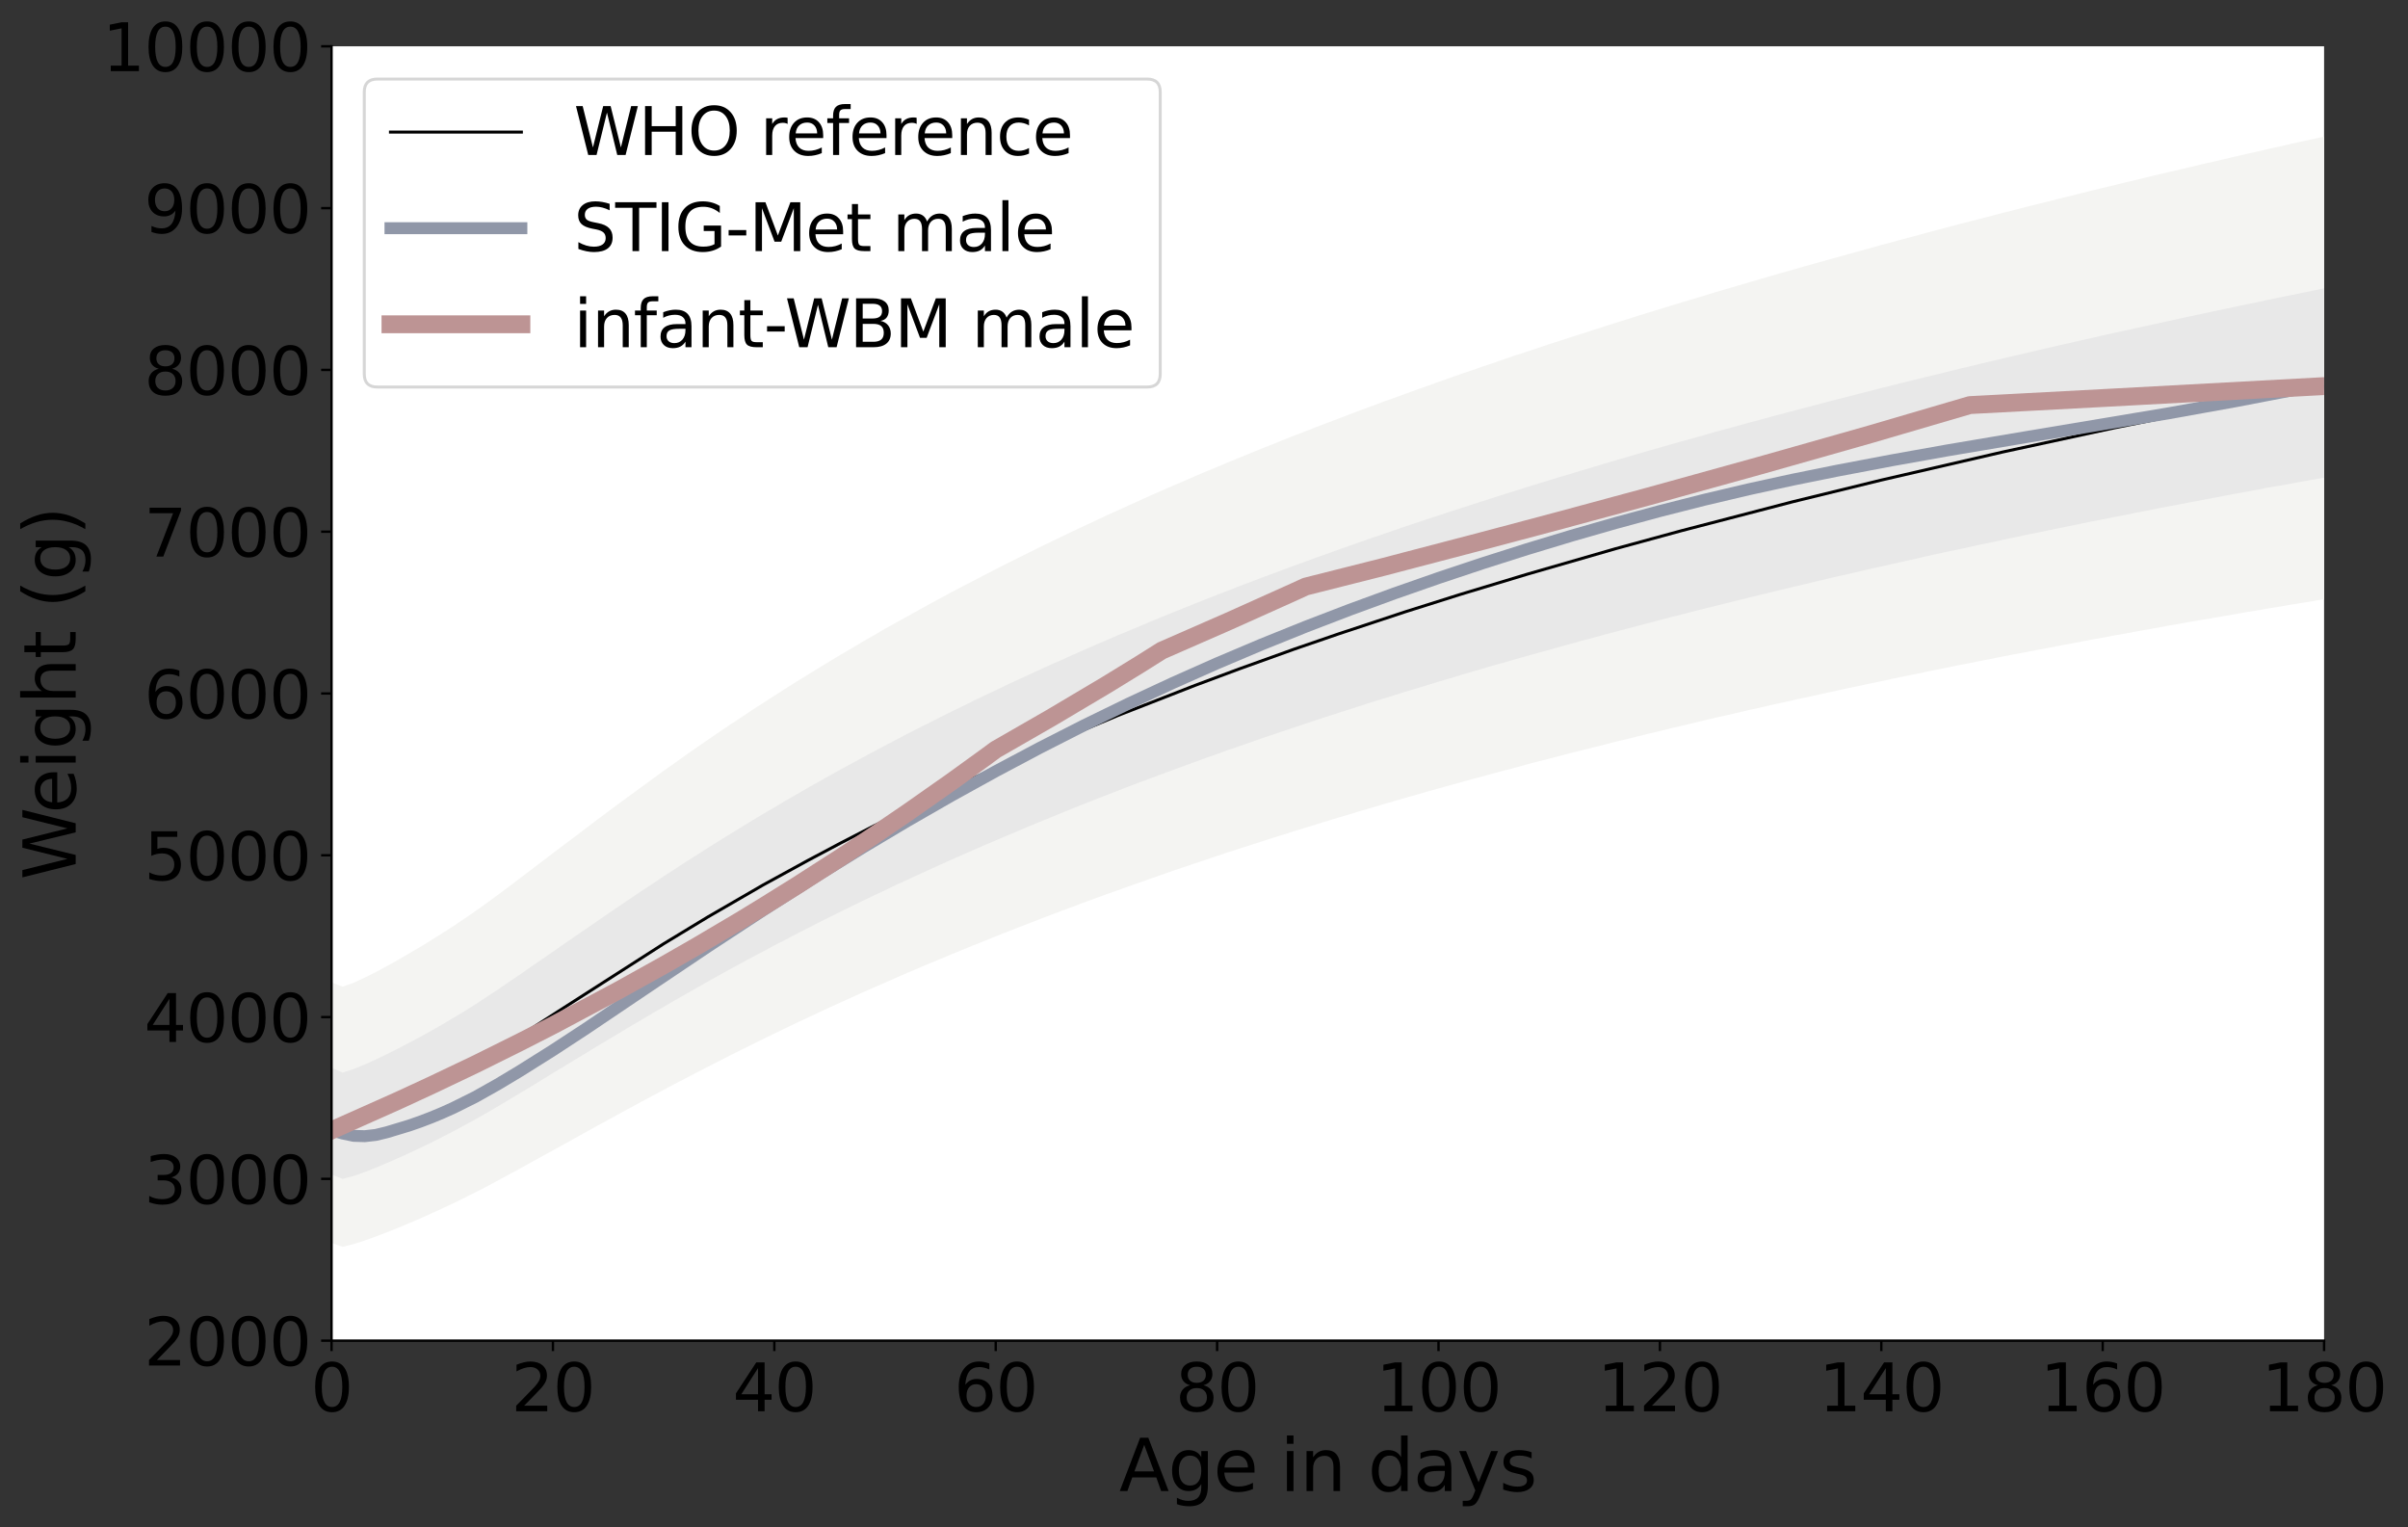 <?xml version="1.0" encoding="utf-8" standalone="no"?>
<!DOCTYPE svg PUBLIC "-//W3C//DTD SVG 1.1//EN"
  "http://www.w3.org/Graphics/SVG/1.1/DTD/svg11.dtd">
<svg xmlns:xlink="http://www.w3.org/1999/xlink" width="809.211pt" height="513.158pt" viewBox="0 0 809.211 513.158" xmlns="http://www.w3.org/2000/svg" version="1.1">
 <rect x="0" y="0" width="809.211" height="513.158" fill="#333333" stroke="none"/>
 <defs>
  <style type="text/css">*{stroke-linejoin: round; stroke-linecap: butt}</style>
 </defs>
 <g id="figure_1">
  <g id="patch_1">
   <path d="M 0 513.158 
L 809.211 513.158 
L 809.211 0 
L 0 0 
L 0 513.158 
z
" style="fill: none"/>
  </g>
  <g id="axes_1">
   <g id="patch_2">
    <path d="M 111.415 450.438 
L 781.015 450.438 
L 781.015 15.558 
L 111.415 15.558 
z
" style="fill: #ffffff"/>
   </g>
   <g id="PolyCollection_1">
    <path d="M 111.415 330.031 
L 111.415 417.605 
L 115.135 418.909 
L 118.855 417.985 
L 122.575 416.789 
L 126.295 415.43 
L 130.015 414.017 
L 133.735 412.549 
L 137.455 410.973 
L 141.175 409.396 
L 144.895 407.711 
L 148.615 406.026 
L 152.335 404.287 
L 156.055 402.438 
L 159.775 400.59 
L 163.495 398.688 
L 167.215 396.676 
L 170.935 394.665 
L 174.655 392.654 
L 178.375 390.588 
L 182.095 388.522 
L 185.815 386.511 
L 189.535 384.445 
L 193.255 382.38 
L 196.975 380.314 
L 200.695 378.248 
L 204.415 376.237 
L 208.135 374.171 
L 211.855 372.16 
L 215.575 370.149 
L 219.295 368.137 
L 223.015 366.18 
L 226.735 364.169 
L 230.455 362.266 
L 234.175 360.309 
L 237.895 358.407 
L 241.615 356.504 
L 245.335 354.602 
L 249.055 352.753 
L 252.775 350.905 
L 256.495 349.057 
L 260.215 347.263 
L 263.935 345.469 
L 267.655 343.675 
L 271.375 341.936 
L 275.095 340.196 
L 278.815 338.457 
L 282.535 336.772 
L 286.255 335.086 
L 289.975 333.401 
L 293.695 331.77 
L 297.415 330.14 
L 301.135 328.509 
L 304.855 326.878 
L 308.575 325.302 
L 312.295 323.725 
L 316.015 322.203 
L 319.735 320.627 
L 323.455 319.105 
L 327.175 317.582 
L 330.895 316.115 
L 334.615 314.593 
L 338.335 313.125 
L 342.055 311.657 
L 345.775 310.244 
L 349.495 308.776 
L 353.215 307.363 
L 356.935 305.949 
L 360.655 304.59 
L 364.375 303.177 
L 368.095 301.818 
L 371.815 300.459 
L 375.535 299.154 
L 379.255 297.795 
L 382.975 296.491 
L 386.695 295.186 
L 390.415 293.881 
L 394.135 292.577 
L 397.855 291.327 
L 401.575 290.076 
L 405.295 288.826 
L 409.015 287.576 
L 412.735 286.325 
L 416.455 285.13 
L 420.175 283.934 
L 423.895 282.738 
L 427.615 281.542 
L 431.335 280.4 
L 435.055 279.204 
L 438.775 278.063 
L 442.495 276.921 
L 446.215 275.78 
L 449.935 274.638 
L 453.655 273.551 
L 457.375 272.409 
L 461.095 271.322 
L 464.815 270.235 
L 468.535 269.148 
L 472.255 268.06 
L 475.975 267.028 
L 479.695 265.94 
L 483.415 264.908 
L 487.135 263.875 
L 490.855 262.842 
L 494.575 261.809 
L 498.295 260.831 
L 502.015 259.798 
L 505.735 258.819 
L 509.455 257.841 
L 513.175 256.808 
L 516.895 255.829 
L 520.615 254.905 
L 524.335 253.927 
L 528.055 252.948 
L 531.775 252.024 
L 535.495 251.1 
L 539.215 250.176 
L 542.935 249.198 
L 546.655 248.328 
L 550.375 247.404 
L 554.095 246.48 
L 557.815 245.61 
L 561.535 244.686 
L 565.255 243.816 
L 568.975 242.946 
L 572.695 242.022 
L 576.415 241.152 
L 580.135 240.337 
L 583.855 239.467 
L 587.575 238.597 
L 591.295 237.782 
L 595.015 236.912 
L 598.735 236.097 
L 602.455 235.281 
L 606.175 234.466 
L 609.895 233.651 
L 613.615 232.835 
L 617.335 232.02 
L 621.055 231.204 
L 624.775 230.443 
L 628.495 229.628 
L 632.215 228.867 
L 635.935 228.052 
L 639.655 227.29 
L 643.375 226.529 
L 647.095 225.768 
L 650.815 225.007 
L 654.535 224.246 
L 658.255 223.485 
L 661.975 222.779 
L 665.695 222.018 
L 669.415 221.311 
L 673.135 220.55 
L 676.855 219.843 
L 680.575 219.136 
L 684.295 218.43 
L 688.015 217.723 
L 691.735 217.016 
L 695.455 216.31 
L 699.175 215.603 
L 702.895 214.896 
L 706.615 214.244 
L 710.335 213.537 
L 714.055 212.885 
L 717.775 212.178 
L 721.495 211.526 
L 725.215 210.874 
L 728.935 210.167 
L 732.655 209.515 
L 736.375 208.862 
L 740.095 208.21 
L 743.815 207.612 
L 747.535 206.96 
L 751.255 206.308 
L 754.975 205.655 
L 758.695 205.057 
L 762.415 204.405 
L 766.135 203.807 
L 769.855 203.155 
L 773.575 202.557 
L 777.295 201.959 
L 781.015 201.306 
L 781.015 45.891 
L 781.015 45.891 
L 777.295 46.707 
L 773.575 47.522 
L 769.855 48.337 
L 766.135 49.207 
L 762.415 50.023 
L 758.695 50.892 
L 754.975 51.708 
L 751.255 52.577 
L 747.535 53.447 
L 743.815 54.317 
L 740.095 55.132 
L 736.375 56.056 
L 732.655 56.926 
L 728.935 57.796 
L 725.215 58.666 
L 721.495 59.536 
L 717.775 60.46 
L 714.055 61.329 
L 710.335 62.254 
L 706.615 63.123 
L 702.895 64.047 
L 699.175 64.972 
L 695.455 65.896 
L 691.735 66.82 
L 688.015 67.744 
L 684.295 68.668 
L 680.575 69.592 
L 676.855 70.571 
L 673.135 71.495 
L 669.415 72.473 
L 665.695 73.452 
L 661.975 74.376 
L 658.255 75.354 
L 654.535 76.333 
L 650.815 77.311 
L 647.095 78.29 
L 643.375 79.323 
L 639.655 80.301 
L 635.935 81.334 
L 632.215 82.312 
L 628.495 83.345 
L 624.775 84.378 
L 621.055 85.411 
L 617.335 86.444 
L 613.615 87.477 
L 609.895 88.509 
L 606.175 89.542 
L 602.455 90.629 
L 598.735 91.662 
L 595.015 92.749 
L 591.295 93.837 
L 587.575 94.924 
L 583.855 96.011 
L 580.135 97.098 
L 576.415 98.185 
L 572.695 99.327 
L 568.975 100.469 
L 565.255 101.556 
L 561.535 102.697 
L 557.815 103.839 
L 554.095 104.98 
L 550.375 106.122 
L 546.655 107.318 
L 542.935 108.46 
L 539.215 109.655 
L 535.495 110.851 
L 531.775 112.047 
L 528.055 113.243 
L 524.335 114.439 
L 520.615 115.635 
L 516.895 116.885 
L 513.175 118.136 
L 509.455 119.332 
L 505.735 120.582 
L 502.015 121.886 
L 498.295 123.137 
L 494.575 124.441 
L 490.855 125.692 
L 487.135 126.996 
L 483.415 128.301 
L 479.695 129.66 
L 475.975 130.965 
L 472.255 132.324 
L 468.535 133.683 
L 464.815 134.987 
L 461.095 136.401 
L 457.375 137.76 
L 453.655 139.173 
L 449.935 140.586 
L 446.215 142 
L 442.495 143.413 
L 438.775 144.881 
L 435.055 146.294 
L 431.335 147.762 
L 427.615 149.284 
L 423.895 150.752 
L 420.175 152.274 
L 416.455 153.796 
L 412.735 155.318 
L 409.015 156.894 
L 405.295 158.416 
L 401.575 159.993 
L 397.855 161.624 
L 394.135 163.2 
L 390.415 164.831 
L 386.695 166.462 
L 382.975 168.147 
L 379.255 169.832 
L 375.535 171.517 
L 371.815 173.202 
L 368.095 174.942 
L 364.375 176.681 
L 360.655 178.421 
L 356.935 180.215 
L 353.215 182.009 
L 349.495 183.802 
L 345.775 185.651 
L 342.055 187.499 
L 338.335 189.347 
L 334.615 191.25 
L 330.895 193.152 
L 327.175 195.109 
L 323.455 197.012 
L 319.735 198.969 
L 316.015 200.98 
L 312.295 202.992 
L 308.575 205.057 
L 304.855 207.123 
L 301.135 209.189 
L 297.415 211.254 
L 293.695 213.429 
L 289.975 215.549 
L 286.255 217.777 
L 282.535 219.952 
L 278.815 222.181 
L 275.095 224.464 
L 271.375 226.747 
L 267.655 229.03 
L 263.935 231.367 
L 260.215 233.759 
L 256.495 236.151 
L 252.775 238.543 
L 249.055 241.044 
L 245.335 243.49 
L 241.615 245.99 
L 237.895 248.545 
L 234.175 251.1 
L 230.455 253.709 
L 226.735 256.373 
L 223.015 258.982 
L 219.295 261.7 
L 215.575 264.418 
L 211.855 267.136 
L 208.135 269.854 
L 204.415 272.627 
L 200.695 275.399 
L 196.975 278.226 
L 193.255 281.053 
L 189.535 283.825 
L 185.815 286.652 
L 182.095 289.478 
L 178.375 292.305 
L 174.655 295.132 
L 170.935 297.958 
L 167.215 300.731 
L 163.495 303.449 
L 159.775 306.112 
L 156.055 308.667 
L 152.335 311.168 
L 148.615 313.56 
L 144.895 315.897 
L 141.175 318.18 
L 137.455 320.355 
L 133.735 322.529 
L 130.015 324.595 
L 126.295 326.606 
L 122.575 328.454 
L 118.855 330.194 
L 115.135 331.499 
L 111.415 330.031 
z
" clip-path="url(#pb788d0fcc5)" style="fill: #f4f4f2"/>
   </g>
   <g id="PolyCollection_2">
    <path d="M 111.415 358.733 
L 111.415 394.611 
L 115.135 396.078 
L 118.855 395.1 
L 122.575 393.795 
L 126.295 392.327 
L 130.015 390.751 
L 133.735 389.12 
L 137.455 387.435 
L 141.175 385.696 
L 144.895 383.902 
L 148.615 381.999 
L 152.335 380.096 
L 156.055 378.085 
L 159.775 376.074 
L 163.495 373.954 
L 167.215 371.779 
L 170.935 369.551 
L 174.655 367.322 
L 178.375 365.093 
L 182.095 362.81 
L 185.815 360.527 
L 189.535 358.298 
L 193.255 356.015 
L 196.975 353.786 
L 200.695 351.503 
L 204.415 349.274 
L 208.135 347.046 
L 211.855 344.817 
L 215.575 342.642 
L 219.295 340.414 
L 223.015 338.294 
L 226.735 336.119 
L 230.455 333.999 
L 234.175 331.879 
L 237.895 329.759 
L 241.615 327.693 
L 245.335 325.628 
L 249.055 323.616 
L 252.775 321.605 
L 256.495 319.648 
L 260.215 317.637 
L 263.935 315.734 
L 267.655 313.777 
L 271.375 311.875 
L 275.095 309.972 
L 278.815 308.124 
L 282.535 306.276 
L 286.255 304.427 
L 289.975 302.633 
L 293.695 300.84 
L 297.415 299.1 
L 301.135 297.306 
L 304.855 295.621 
L 308.575 293.881 
L 312.295 292.196 
L 316.015 290.511 
L 319.735 288.826 
L 323.455 287.195 
L 327.175 285.564 
L 330.895 283.934 
L 334.615 282.357 
L 338.335 280.781 
L 342.055 279.204 
L 345.775 277.628 
L 349.495 276.106 
L 353.215 274.584 
L 356.935 273.062 
L 360.655 271.54 
L 364.375 270.072 
L 368.095 268.604 
L 371.815 267.136 
L 375.535 265.723 
L 379.255 264.255 
L 382.975 262.842 
L 386.695 261.483 
L 390.415 260.07 
L 394.135 258.711 
L 397.855 257.352 
L 401.575 255.993 
L 405.295 254.634 
L 409.015 253.329 
L 412.735 251.97 
L 416.455 250.72 
L 420.175 249.415 
L 423.895 248.11 
L 427.615 246.86 
L 431.335 245.61 
L 435.055 244.36 
L 438.775 243.109 
L 442.495 241.859 
L 446.215 240.663 
L 449.935 239.467 
L 453.655 238.271 
L 457.375 237.075 
L 461.095 235.879 
L 464.815 234.738 
L 468.535 233.596 
L 472.255 232.4 
L 475.975 231.313 
L 479.695 230.172 
L 483.415 229.03 
L 487.135 227.943 
L 490.855 226.801 
L 494.575 225.714 
L 498.295 224.627 
L 502.015 223.54 
L 505.735 222.507 
L 509.455 221.42 
L 513.175 220.387 
L 516.895 219.354 
L 520.615 218.321 
L 524.335 217.288 
L 528.055 216.255 
L 531.775 215.223 
L 535.495 214.244 
L 539.215 213.211 
L 542.935 212.233 
L 546.655 211.254 
L 550.375 210.276 
L 554.095 209.297 
L 557.815 208.319 
L 561.535 207.34 
L 565.255 206.416 
L 568.975 205.438 
L 572.695 204.514 
L 576.415 203.59 
L 580.135 202.665 
L 583.855 201.741 
L 587.575 200.817 
L 591.295 199.893 
L 595.015 199.023 
L 598.735 198.099 
L 602.455 197.229 
L 606.175 196.36 
L 609.895 195.436 
L 613.615 194.566 
L 617.335 193.696 
L 621.055 192.881 
L 624.775 192.011 
L 628.495 191.141 
L 632.215 190.326 
L 635.935 189.456 
L 639.655 188.641 
L 643.375 187.825 
L 647.095 186.955 
L 650.815 186.14 
L 654.535 185.325 
L 658.255 184.564 
L 661.975 183.748 
L 665.695 182.933 
L 669.415 182.172 
L 673.135 181.356 
L 676.855 180.595 
L 680.575 179.78 
L 684.295 179.019 
L 688.015 178.258 
L 691.735 177.497 
L 695.455 176.736 
L 699.175 175.975 
L 702.895 175.214 
L 706.615 174.507 
L 710.335 173.746 
L 714.055 173.039 
L 717.775 172.278 
L 721.495 171.571 
L 725.215 170.81 
L 728.935 170.104 
L 732.655 169.397 
L 736.375 168.69 
L 740.095 167.984 
L 743.815 167.277 
L 747.535 166.57 
L 751.255 165.864 
L 754.975 165.211 
L 758.695 164.505 
L 762.415 163.798 
L 766.135 163.146 
L 769.855 162.493 
L 773.575 161.787 
L 777.295 161.134 
L 781.015 160.482 
L 781.015 96.881 
L 781.015 96.881 
L 777.295 97.642 
L 773.575 98.403 
L 769.855 99.164 
L 766.135 99.925 
L 762.415 100.686 
L 758.695 101.501 
L 754.975 102.262 
L 751.255 103.024 
L 747.535 103.839 
L 743.815 104.6 
L 740.095 105.415 
L 736.375 106.176 
L 732.655 106.992 
L 728.935 107.807 
L 725.215 108.623 
L 721.495 109.438 
L 717.775 110.253 
L 714.055 111.069 
L 710.335 111.884 
L 706.615 112.7 
L 702.895 113.569 
L 699.175 114.385 
L 695.455 115.255 
L 691.735 116.07 
L 688.015 116.94 
L 684.295 117.809 
L 680.575 118.679 
L 676.855 119.549 
L 673.135 120.419 
L 669.415 121.288 
L 665.695 122.158 
L 661.975 123.082 
L 658.255 123.952 
L 654.535 124.876 
L 650.815 125.8 
L 647.095 126.67 
L 643.375 127.594 
L 639.655 128.518 
L 635.935 129.442 
L 632.215 130.367 
L 628.495 131.345 
L 624.775 132.269 
L 621.055 133.248 
L 617.335 134.172 
L 613.615 135.15 
L 609.895 136.129 
L 606.175 137.107 
L 602.455 138.086 
L 598.735 139.064 
L 595.015 140.043 
L 591.295 141.076 
L 587.575 142.054 
L 583.855 143.087 
L 580.135 144.12 
L 576.415 145.098 
L 572.695 146.185 
L 568.975 147.218 
L 565.255 148.251 
L 561.535 149.284 
L 557.815 150.371 
L 554.095 151.404 
L 550.375 152.491 
L 546.655 153.578 
L 542.935 154.666 
L 539.215 155.753 
L 535.495 156.894 
L 531.775 157.981 
L 528.055 159.123 
L 524.335 160.21 
L 520.615 161.352 
L 516.895 162.493 
L 513.175 163.635 
L 509.455 164.831 
L 505.735 165.972 
L 502.015 167.168 
L 498.295 168.364 
L 494.575 169.56 
L 490.855 170.756 
L 487.135 171.952 
L 483.415 173.202 
L 479.695 174.398 
L 475.975 175.648 
L 472.255 176.899 
L 468.535 178.149 
L 464.815 179.454 
L 461.095 180.704 
L 457.375 182.009 
L 453.655 183.313 
L 449.935 184.618 
L 446.215 185.977 
L 442.495 187.282 
L 438.775 188.641 
L 435.055 190 
L 431.335 191.359 
L 427.615 192.772 
L 423.895 194.131 
L 420.175 195.544 
L 416.455 196.958 
L 412.735 198.425 
L 409.015 199.839 
L 405.295 201.306 
L 401.575 202.774 
L 397.855 204.296 
L 394.135 205.764 
L 390.415 207.286 
L 386.695 208.808 
L 382.975 210.385 
L 379.255 211.961 
L 375.535 213.483 
L 371.815 215.114 
L 368.095 216.69 
L 364.375 218.321 
L 360.655 219.952 
L 356.935 221.637 
L 353.215 223.268 
L 349.495 224.953 
L 345.775 226.693 
L 342.055 228.378 
L 338.335 230.117 
L 334.615 231.911 
L 330.895 233.651 
L 327.175 235.444 
L 323.455 237.293 
L 319.735 239.087 
L 316.015 240.935 
L 312.295 242.837 
L 308.575 244.686 
L 304.855 246.588 
L 301.135 248.545 
L 297.415 250.502 
L 293.695 252.459 
L 289.975 254.47 
L 286.255 256.482 
L 282.535 258.493 
L 278.815 260.559 
L 275.095 262.679 
L 271.375 264.745 
L 267.655 266.919 
L 263.935 269.039 
L 260.215 271.268 
L 256.495 273.442 
L 252.775 275.671 
L 249.055 277.954 
L 245.335 280.237 
L 241.615 282.52 
L 237.895 284.858 
L 234.175 287.25 
L 230.455 289.587 
L 226.735 292.033 
L 223.015 294.425 
L 219.295 296.926 
L 215.575 299.372 
L 211.855 301.872 
L 208.135 304.373 
L 204.415 306.928 
L 200.695 309.483 
L 196.975 312.038 
L 193.255 314.593 
L 189.535 317.148 
L 185.815 319.757 
L 182.095 322.312 
L 178.375 324.867 
L 174.655 327.476 
L 170.935 329.977 
L 167.215 332.531 
L 163.495 334.978 
L 159.775 337.424 
L 156.055 339.761 
L 152.335 341.99 
L 148.615 344.219 
L 144.895 346.339 
L 141.175 348.405 
L 137.455 350.362 
L 133.735 352.318 
L 130.015 354.167 
L 126.295 355.961 
L 122.575 357.646 
L 118.855 359.168 
L 115.135 360.364 
L 111.415 358.733 
z
" clip-path="url(#pb788d0fcc5)" style="fill: #e8e8e8"/>
   </g>
   <g id="matplotlib.axis_1">
    <g id="xtick_1">
     <g id="line2d_1">
      <defs>
       <path id="m9ba07ba6e4" d="M 0 0 
L 0 3.5 
" style="stroke: #000000; stroke-width: 0.8"/>
      </defs>
      <g>
       <use xlink:href="#m9ba07ba6e4" x="111.415" y="450.438" style="stroke: #000000; stroke-width: 0.8"/>
      </g>
     </g>
     <g id="text_1">
      <!-- 0 -->
      <g transform="translate(104.416 474.155)scale(0.22 -0.22)">
       <defs>
        <path id="DejaVuSans-30" d="M 2034 4250 
Q 1547 4250 1301 3770 
Q 1056 3291 1056 2328 
Q 1056 1369 1301 889 
Q 1547 409 2034 409 
Q 2525 409 2770 889 
Q 3016 1369 3016 2328 
Q 3016 3291 2770 3770 
Q 2525 4250 2034 4250 
z
M 2034 4750 
Q 2819 4750 3233 4129 
Q 3647 3509 3647 2328 
Q 3647 1150 3233 529 
Q 2819 -91 2034 -91 
Q 1250 -91 836 529 
Q 422 1150 422 2328 
Q 422 3509 836 4129 
Q 1250 4750 2034 4750 
z
" transform="scale(0.016)"/>
       </defs>
       <use xlink:href="#DejaVuSans-30"/>
      </g>
     </g>
    </g>
    <g id="xtick_2">
     <g id="line2d_2">
      <g>
       <use xlink:href="#m9ba07ba6e4" x="185.815" y="450.438" style="stroke: #000000; stroke-width: 0.8"/>
      </g>
     </g>
     <g id="text_2">
      <!-- 20 -->
      <g transform="translate(171.817 474.155)scale(0.22 -0.22)">
       <defs>
        <path id="DejaVuSans-32" d="M 1228 531 
L 3431 531 
L 3431 0 
L 469 0 
L 469 531 
Q 828 903 1448 1529 
Q 2069 2156 2228 2338 
Q 2531 2678 2651 2914 
Q 2772 3150 2772 3378 
Q 2772 3750 2511 3984 
Q 2250 4219 1831 4219 
Q 1534 4219 1204 4116 
Q 875 4013 500 3803 
L 500 4441 
Q 881 4594 1212 4672 
Q 1544 4750 1819 4750 
Q 2544 4750 2975 4387 
Q 3406 4025 3406 3419 
Q 3406 3131 3298 2873 
Q 3191 2616 2906 2266 
Q 2828 2175 2409 1742 
Q 1991 1309 1228 531 
z
" transform="scale(0.016)"/>
       </defs>
       <use xlink:href="#DejaVuSans-32"/>
       <use xlink:href="#DejaVuSans-30" x="63.623"/>
      </g>
     </g>
    </g>
    <g id="xtick_3">
     <g id="line2d_3">
      <g>
       <use xlink:href="#m9ba07ba6e4" x="260.215" y="450.438" style="stroke: #000000; stroke-width: 0.8"/>
      </g>
     </g>
     <g id="text_3">
      <!-- 40 -->
      <g transform="translate(246.218 474.155)scale(0.22 -0.22)">
       <defs>
        <path id="DejaVuSans-34" d="M 2419 4116 
L 825 1625 
L 2419 1625 
L 2419 4116 
z
M 2253 4666 
L 3047 4666 
L 3047 1625 
L 3713 1625 
L 3713 1100 
L 3047 1100 
L 3047 0 
L 2419 0 
L 2419 1100 
L 313 1100 
L 313 1709 
L 2253 4666 
z
" transform="scale(0.016)"/>
       </defs>
       <use xlink:href="#DejaVuSans-34"/>
       <use xlink:href="#DejaVuSans-30" x="63.623"/>
      </g>
     </g>
    </g>
    <g id="xtick_4">
     <g id="line2d_4">
      <g>
       <use xlink:href="#m9ba07ba6e4" x="334.615" y="450.438" style="stroke: #000000; stroke-width: 0.8"/>
      </g>
     </g>
     <g id="text_4">
      <!-- 60 -->
      <g transform="translate(320.618 474.155)scale(0.22 -0.22)">
       <defs>
        <path id="DejaVuSans-36" d="M 2113 2584 
Q 1688 2584 1439 2293 
Q 1191 2003 1191 1497 
Q 1191 994 1439 701 
Q 1688 409 2113 409 
Q 2538 409 2786 701 
Q 3034 994 3034 1497 
Q 3034 2003 2786 2293 
Q 2538 2584 2113 2584 
z
M 3366 4563 
L 3366 3988 
Q 3128 4100 2886 4159 
Q 2644 4219 2406 4219 
Q 1781 4219 1451 3797 
Q 1122 3375 1075 2522 
Q 1259 2794 1537 2939 
Q 1816 3084 2150 3084 
Q 2853 3084 3261 2657 
Q 3669 2231 3669 1497 
Q 3669 778 3244 343 
Q 2819 -91 2113 -91 
Q 1303 -91 875 529 
Q 447 1150 447 2328 
Q 447 3434 972 4092 
Q 1497 4750 2381 4750 
Q 2619 4750 2861 4703 
Q 3103 4656 3366 4563 
z
" transform="scale(0.016)"/>
       </defs>
       <use xlink:href="#DejaVuSans-36"/>
       <use xlink:href="#DejaVuSans-30" x="63.623"/>
      </g>
     </g>
    </g>
    <g id="xtick_5">
     <g id="line2d_5">
      <g>
       <use xlink:href="#m9ba07ba6e4" x="409.015" y="450.438" style="stroke: #000000; stroke-width: 0.8"/>
      </g>
     </g>
     <g id="text_5">
      <!-- 80 -->
      <g transform="translate(395.017 474.155)scale(0.22 -0.22)">
       <defs>
        <path id="DejaVuSans-38" d="M 2034 2216 
Q 1584 2216 1326 1975 
Q 1069 1734 1069 1313 
Q 1069 891 1326 650 
Q 1584 409 2034 409 
Q 2484 409 2743 651 
Q 3003 894 3003 1313 
Q 3003 1734 2745 1975 
Q 2488 2216 2034 2216 
z
M 1403 2484 
Q 997 2584 770 2862 
Q 544 3141 544 3541 
Q 544 4100 942 4425 
Q 1341 4750 2034 4750 
Q 2731 4750 3128 4425 
Q 3525 4100 3525 3541 
Q 3525 3141 3298 2862 
Q 3072 2584 2669 2484 
Q 3125 2378 3379 2068 
Q 3634 1759 3634 1313 
Q 3634 634 3220 271 
Q 2806 -91 2034 -91 
Q 1263 -91 848 271 
Q 434 634 434 1313 
Q 434 1759 690 2068 
Q 947 2378 1403 2484 
z
M 1172 3481 
Q 1172 3119 1398 2916 
Q 1625 2713 2034 2713 
Q 2441 2713 2670 2916 
Q 2900 3119 2900 3481 
Q 2900 3844 2670 4047 
Q 2441 4250 2034 4250 
Q 1625 4250 1398 4047 
Q 1172 3844 1172 3481 
z
" transform="scale(0.016)"/>
       </defs>
       <use xlink:href="#DejaVuSans-38"/>
       <use xlink:href="#DejaVuSans-30" x="63.623"/>
      </g>
     </g>
    </g>
    <g id="xtick_6">
     <g id="line2d_6">
      <g>
       <use xlink:href="#m9ba07ba6e4" x="483.415" y="450.438" style="stroke: #000000; stroke-width: 0.8"/>
      </g>
     </g>
     <g id="text_6">
      <!-- 100 -->
      <g transform="translate(462.419 474.155)scale(0.22 -0.22)">
       <defs>
        <path id="DejaVuSans-31" d="M 794 531 
L 1825 531 
L 1825 4091 
L 703 3866 
L 703 4441 
L 1819 4666 
L 2450 4666 
L 2450 531 
L 3481 531 
L 3481 0 
L 794 0 
L 794 531 
z
" transform="scale(0.016)"/>
       </defs>
       <use xlink:href="#DejaVuSans-31"/>
       <use xlink:href="#DejaVuSans-30" x="63.623"/>
       <use xlink:href="#DejaVuSans-30" x="127.246"/>
      </g>
     </g>
    </g>
    <g id="xtick_7">
     <g id="line2d_7">
      <g>
       <use xlink:href="#m9ba07ba6e4" x="557.815" y="450.438" style="stroke: #000000; stroke-width: 0.8"/>
      </g>
     </g>
     <g id="text_7">
      <!-- 120 -->
      <g transform="translate(536.819 474.155)scale(0.22 -0.22)">
       <use xlink:href="#DejaVuSans-31"/>
       <use xlink:href="#DejaVuSans-32" x="63.623"/>
       <use xlink:href="#DejaVuSans-30" x="127.246"/>
      </g>
     </g>
    </g>
    <g id="xtick_8">
     <g id="line2d_8">
      <g>
       <use xlink:href="#m9ba07ba6e4" x="632.215" y="450.438" style="stroke: #000000; stroke-width: 0.8"/>
      </g>
     </g>
     <g id="text_8">
      <!-- 140 -->
      <g transform="translate(611.219 474.155)scale(0.22 -0.22)">
       <use xlink:href="#DejaVuSans-31"/>
       <use xlink:href="#DejaVuSans-34" x="63.623"/>
       <use xlink:href="#DejaVuSans-30" x="127.246"/>
      </g>
     </g>
    </g>
    <g id="xtick_9">
     <g id="line2d_9">
      <g>
       <use xlink:href="#m9ba07ba6e4" x="706.615" y="450.438" style="stroke: #000000; stroke-width: 0.8"/>
      </g>
     </g>
     <g id="text_9">
      <!-- 160 -->
      <g transform="translate(685.619 474.155)scale(0.22 -0.22)">
       <use xlink:href="#DejaVuSans-31"/>
       <use xlink:href="#DejaVuSans-36" x="63.623"/>
       <use xlink:href="#DejaVuSans-30" x="127.246"/>
      </g>
     </g>
    </g>
    <g id="xtick_10">
     <g id="line2d_10">
      <g>
       <use xlink:href="#m9ba07ba6e4" x="781.015" y="450.438" style="stroke: #000000; stroke-width: 0.8"/>
      </g>
     </g>
     <g id="text_10">
      <!-- 180 -->
      <g transform="translate(760.019 474.155)scale(0.22 -0.22)">
       <use xlink:href="#DejaVuSans-31"/>
       <use xlink:href="#DejaVuSans-38" x="63.623"/>
       <use xlink:href="#DejaVuSans-30" x="127.246"/>
      </g>
     </g>
    </g>
    <g id="text_11">
     <!-- Age in days -->
     <g transform="translate(376.113 500.966)scale(0.24 -0.24)">
      <defs>
       <path id="DejaVuSans-41" d="M 2188 4044 
L 1331 1722 
L 3047 1722 
L 2188 4044 
z
M 1831 4666 
L 2547 4666 
L 4325 0 
L 3669 0 
L 3244 1197 
L 1141 1197 
L 716 0 
L 50 0 
L 1831 4666 
z
" transform="scale(0.016)"/>
       <path id="DejaVuSans-67" d="M 2906 1791 
Q 2906 2416 2648 2759 
Q 2391 3103 1925 3103 
Q 1463 3103 1205 2759 
Q 947 2416 947 1791 
Q 947 1169 1205 825 
Q 1463 481 1925 481 
Q 2391 481 2648 825 
Q 2906 1169 2906 1791 
z
M 3481 434 
Q 3481 -459 3084 -895 
Q 2688 -1331 1869 -1331 
Q 1566 -1331 1297 -1286 
Q 1028 -1241 775 -1147 
L 775 -588 
Q 1028 -725 1275 -790 
Q 1522 -856 1778 -856 
Q 2344 -856 2625 -561 
Q 2906 -266 2906 331 
L 2906 616 
Q 2728 306 2450 153 
Q 2172 0 1784 0 
Q 1141 0 747 490 
Q 353 981 353 1791 
Q 353 2603 747 3093 
Q 1141 3584 1784 3584 
Q 2172 3584 2450 3431 
Q 2728 3278 2906 2969 
L 2906 3500 
L 3481 3500 
L 3481 434 
z
" transform="scale(0.016)"/>
       <path id="DejaVuSans-65" d="M 3597 1894 
L 3597 1613 
L 953 1613 
Q 991 1019 1311 708 
Q 1631 397 2203 397 
Q 2534 397 2845 478 
Q 3156 559 3463 722 
L 3463 178 
Q 3153 47 2828 -22 
Q 2503 -91 2169 -91 
Q 1331 -91 842 396 
Q 353 884 353 1716 
Q 353 2575 817 3079 
Q 1281 3584 2069 3584 
Q 2775 3584 3186 3129 
Q 3597 2675 3597 1894 
z
M 3022 2063 
Q 3016 2534 2758 2815 
Q 2500 3097 2075 3097 
Q 1594 3097 1305 2825 
Q 1016 2553 972 2059 
L 3022 2063 
z
" transform="scale(0.016)"/>
       <path id="DejaVuSans-20" transform="scale(0.016)"/>
       <path id="DejaVuSans-69" d="M 603 3500 
L 1178 3500 
L 1178 0 
L 603 0 
L 603 3500 
z
M 603 4863 
L 1178 4863 
L 1178 4134 
L 603 4134 
L 603 4863 
z
" transform="scale(0.016)"/>
       <path id="DejaVuSans-6e" d="M 3513 2113 
L 3513 0 
L 2938 0 
L 2938 2094 
Q 2938 2591 2744 2837 
Q 2550 3084 2163 3084 
Q 1697 3084 1428 2787 
Q 1159 2491 1159 1978 
L 1159 0 
L 581 0 
L 581 3500 
L 1159 3500 
L 1159 2956 
Q 1366 3272 1645 3428 
Q 1925 3584 2291 3584 
Q 2894 3584 3203 3211 
Q 3513 2838 3513 2113 
z
" transform="scale(0.016)"/>
       <path id="DejaVuSans-64" d="M 2906 2969 
L 2906 4863 
L 3481 4863 
L 3481 0 
L 2906 0 
L 2906 525 
Q 2725 213 2448 61 
Q 2172 -91 1784 -91 
Q 1150 -91 751 415 
Q 353 922 353 1747 
Q 353 2572 751 3078 
Q 1150 3584 1784 3584 
Q 2172 3584 2448 3432 
Q 2725 3281 2906 2969 
z
M 947 1747 
Q 947 1113 1208 752 
Q 1469 391 1925 391 
Q 2381 391 2643 752 
Q 2906 1113 2906 1747 
Q 2906 2381 2643 2742 
Q 2381 3103 1925 3103 
Q 1469 3103 1208 2742 
Q 947 2381 947 1747 
z
" transform="scale(0.016)"/>
       <path id="DejaVuSans-61" d="M 2194 1759 
Q 1497 1759 1228 1600 
Q 959 1441 959 1056 
Q 959 750 1161 570 
Q 1363 391 1709 391 
Q 2188 391 2477 730 
Q 2766 1069 2766 1631 
L 2766 1759 
L 2194 1759 
z
M 3341 1997 
L 3341 0 
L 2766 0 
L 2766 531 
Q 2569 213 2275 61 
Q 1981 -91 1556 -91 
Q 1019 -91 701 211 
Q 384 513 384 1019 
Q 384 1609 779 1909 
Q 1175 2209 1959 2209 
L 2766 2209 
L 2766 2266 
Q 2766 2663 2505 2880 
Q 2244 3097 1772 3097 
Q 1472 3097 1187 3025 
Q 903 2953 641 2809 
L 641 3341 
Q 956 3463 1253 3523 
Q 1550 3584 1831 3584 
Q 2591 3584 2966 3190 
Q 3341 2797 3341 1997 
z
" transform="scale(0.016)"/>
       <path id="DejaVuSans-79" d="M 2059 -325 
Q 1816 -950 1584 -1140 
Q 1353 -1331 966 -1331 
L 506 -1331 
L 506 -850 
L 844 -850 
Q 1081 -850 1212 -737 
Q 1344 -625 1503 -206 
L 1606 56 
L 191 3500 
L 800 3500 
L 1894 763 
L 2988 3500 
L 3597 3500 
L 2059 -325 
z
" transform="scale(0.016)"/>
       <path id="DejaVuSans-73" d="M 2834 3397 
L 2834 2853 
Q 2591 2978 2328 3040 
Q 2066 3103 1784 3103 
Q 1356 3103 1142 2972 
Q 928 2841 928 2578 
Q 928 2378 1081 2264 
Q 1234 2150 1697 2047 
L 1894 2003 
Q 2506 1872 2764 1633 
Q 3022 1394 3022 966 
Q 3022 478 2636 193 
Q 2250 -91 1575 -91 
Q 1294 -91 989 -36 
Q 684 19 347 128 
L 347 722 
Q 666 556 975 473 
Q 1284 391 1588 391 
Q 1994 391 2212 530 
Q 2431 669 2431 922 
Q 2431 1156 2273 1281 
Q 2116 1406 1581 1522 
L 1381 1569 
Q 847 1681 609 1914 
Q 372 2147 372 2553 
Q 372 3047 722 3315 
Q 1072 3584 1716 3584 
Q 2034 3584 2315 3537 
Q 2597 3491 2834 3397 
z
" transform="scale(0.016)"/>
      </defs>
      <use xlink:href="#DejaVuSans-41"/>
      <use xlink:href="#DejaVuSans-67" x="68.408"/>
      <use xlink:href="#DejaVuSans-65" x="131.885"/>
      <use xlink:href="#DejaVuSans-20" x="193.408"/>
      <use xlink:href="#DejaVuSans-69" x="225.195"/>
      <use xlink:href="#DejaVuSans-6e" x="252.979"/>
      <use xlink:href="#DejaVuSans-20" x="316.357"/>
      <use xlink:href="#DejaVuSans-64" x="348.145"/>
      <use xlink:href="#DejaVuSans-61" x="411.621"/>
      <use xlink:href="#DejaVuSans-79" x="472.9"/>
      <use xlink:href="#DejaVuSans-73" x="532.08"/>
     </g>
    </g>
   </g>
   <g id="matplotlib.axis_2">
    <g id="ytick_1">
     <g id="line2d_11">
      <defs>
       <path id="mfb3445e960" d="M 0 0 
L -3.5 0 
" style="stroke: #000000; stroke-width: 0.8"/>
      </defs>
      <g>
       <use xlink:href="#mfb3445e960" x="111.415" y="450.438" style="stroke: #000000; stroke-width: 0.8"/>
      </g>
     </g>
     <g id="text_12">
      <!-- 2000 -->
      <g transform="translate(48.425 458.797)scale(0.22 -0.22)">
       <use xlink:href="#DejaVuSans-32"/>
       <use xlink:href="#DejaVuSans-30" x="63.623"/>
       <use xlink:href="#DejaVuSans-30" x="127.246"/>
       <use xlink:href="#DejaVuSans-30" x="190.869"/>
      </g>
     </g>
    </g>
    <g id="ytick_2">
     <g id="line2d_12">
      <g>
       <use xlink:href="#mfb3445e960" x="111.415" y="396.078" style="stroke: #000000; stroke-width: 0.8"/>
      </g>
     </g>
     <g id="text_13">
      <!-- 3000 -->
      <g transform="translate(48.425 404.437)scale(0.22 -0.22)">
       <defs>
        <path id="DejaVuSans-33" d="M 2597 2516 
Q 3050 2419 3304 2112 
Q 3559 1806 3559 1356 
Q 3559 666 3084 287 
Q 2609 -91 1734 -91 
Q 1441 -91 1130 -33 
Q 819 25 488 141 
L 488 750 
Q 750 597 1062 519 
Q 1375 441 1716 441 
Q 2309 441 2620 675 
Q 2931 909 2931 1356 
Q 2931 1769 2642 2001 
Q 2353 2234 1838 2234 
L 1294 2234 
L 1294 2753 
L 1863 2753 
Q 2328 2753 2575 2939 
Q 2822 3125 2822 3475 
Q 2822 3834 2567 4026 
Q 2313 4219 1838 4219 
Q 1578 4219 1281 4162 
Q 984 4106 628 3988 
L 628 4550 
Q 988 4650 1302 4700 
Q 1616 4750 1894 4750 
Q 2613 4750 3031 4423 
Q 3450 4097 3450 3541 
Q 3450 3153 3228 2886 
Q 3006 2619 2597 2516 
z
" transform="scale(0.016)"/>
       </defs>
       <use xlink:href="#DejaVuSans-33"/>
       <use xlink:href="#DejaVuSans-30" x="63.623"/>
       <use xlink:href="#DejaVuSans-30" x="127.246"/>
       <use xlink:href="#DejaVuSans-30" x="190.869"/>
      </g>
     </g>
    </g>
    <g id="ytick_3">
     <g id="line2d_13">
      <g>
       <use xlink:href="#mfb3445e960" x="111.415" y="341.718" style="stroke: #000000; stroke-width: 0.8"/>
      </g>
     </g>
     <g id="text_14">
      <!-- 4000 -->
      <g transform="translate(48.425 350.077)scale(0.22 -0.22)">
       <use xlink:href="#DejaVuSans-34"/>
       <use xlink:href="#DejaVuSans-30" x="63.623"/>
       <use xlink:href="#DejaVuSans-30" x="127.246"/>
       <use xlink:href="#DejaVuSans-30" x="190.869"/>
      </g>
     </g>
    </g>
    <g id="ytick_4">
     <g id="line2d_14">
      <g>
       <use xlink:href="#mfb3445e960" x="111.415" y="287.358" style="stroke: #000000; stroke-width: 0.8"/>
      </g>
     </g>
     <g id="text_15">
      <!-- 5000 -->
      <g transform="translate(48.425 295.717)scale(0.22 -0.22)">
       <defs>
        <path id="DejaVuSans-35" d="M 691 4666 
L 3169 4666 
L 3169 4134 
L 1269 4134 
L 1269 2991 
Q 1406 3038 1543 3061 
Q 1681 3084 1819 3084 
Q 2600 3084 3056 2656 
Q 3513 2228 3513 1497 
Q 3513 744 3044 326 
Q 2575 -91 1722 -91 
Q 1428 -91 1123 -41 
Q 819 9 494 109 
L 494 744 
Q 775 591 1075 516 
Q 1375 441 1709 441 
Q 2250 441 2565 725 
Q 2881 1009 2881 1497 
Q 2881 1984 2565 2268 
Q 2250 2553 1709 2553 
Q 1456 2553 1204 2497 
Q 953 2441 691 2322 
L 691 4666 
z
" transform="scale(0.016)"/>
       </defs>
       <use xlink:href="#DejaVuSans-35"/>
       <use xlink:href="#DejaVuSans-30" x="63.623"/>
       <use xlink:href="#DejaVuSans-30" x="127.246"/>
       <use xlink:href="#DejaVuSans-30" x="190.869"/>
      </g>
     </g>
    </g>
    <g id="ytick_5">
     <g id="line2d_15">
      <g>
       <use xlink:href="#mfb3445e960" x="111.415" y="232.998" style="stroke: #000000; stroke-width: 0.8"/>
      </g>
     </g>
     <g id="text_16">
      <!-- 6000 -->
      <g transform="translate(48.425 241.357)scale(0.22 -0.22)">
       <use xlink:href="#DejaVuSans-36"/>
       <use xlink:href="#DejaVuSans-30" x="63.623"/>
       <use xlink:href="#DejaVuSans-30" x="127.246"/>
       <use xlink:href="#DejaVuSans-30" x="190.869"/>
      </g>
     </g>
    </g>
    <g id="ytick_6">
     <g id="line2d_16">
      <g>
       <use xlink:href="#mfb3445e960" x="111.415" y="178.638" style="stroke: #000000; stroke-width: 0.8"/>
      </g>
     </g>
     <g id="text_17">
      <!-- 7000 -->
      <g transform="translate(48.425 186.997)scale(0.22 -0.22)">
       <defs>
        <path id="DejaVuSans-37" d="M 525 4666 
L 3525 4666 
L 3525 4397 
L 1831 0 
L 1172 0 
L 2766 4134 
L 525 4134 
L 525 4666 
z
" transform="scale(0.016)"/>
       </defs>
       <use xlink:href="#DejaVuSans-37"/>
       <use xlink:href="#DejaVuSans-30" x="63.623"/>
       <use xlink:href="#DejaVuSans-30" x="127.246"/>
       <use xlink:href="#DejaVuSans-30" x="190.869"/>
      </g>
     </g>
    </g>
    <g id="ytick_7">
     <g id="line2d_17">
      <g>
       <use xlink:href="#mfb3445e960" x="111.415" y="124.278" style="stroke: #000000; stroke-width: 0.8"/>
      </g>
     </g>
     <g id="text_18">
      <!-- 8000 -->
      <g transform="translate(48.425 132.637)scale(0.22 -0.22)">
       <use xlink:href="#DejaVuSans-38"/>
       <use xlink:href="#DejaVuSans-30" x="63.623"/>
       <use xlink:href="#DejaVuSans-30" x="127.246"/>
       <use xlink:href="#DejaVuSans-30" x="190.869"/>
      </g>
     </g>
    </g>
    <g id="ytick_8">
     <g id="line2d_18">
      <g>
       <use xlink:href="#mfb3445e960" x="111.415" y="69.918" style="stroke: #000000; stroke-width: 0.8"/>
      </g>
     </g>
     <g id="text_19">
      <!-- 9000 -->
      <g transform="translate(48.425 78.277)scale(0.22 -0.22)">
       <defs>
        <path id="DejaVuSans-39" d="M 703 97 
L 703 672 
Q 941 559 1184 500 
Q 1428 441 1663 441 
Q 2288 441 2617 861 
Q 2947 1281 2994 2138 
Q 2813 1869 2534 1725 
Q 2256 1581 1919 1581 
Q 1219 1581 811 2004 
Q 403 2428 403 3163 
Q 403 3881 828 4315 
Q 1253 4750 1959 4750 
Q 2769 4750 3195 4129 
Q 3622 3509 3622 2328 
Q 3622 1225 3098 567 
Q 2575 -91 1691 -91 
Q 1453 -91 1209 -44 
Q 966 3 703 97 
z
M 1959 2075 
Q 2384 2075 2632 2365 
Q 2881 2656 2881 3163 
Q 2881 3666 2632 3958 
Q 2384 4250 1959 4250 
Q 1534 4250 1286 3958 
Q 1038 3666 1038 3163 
Q 1038 2656 1286 2365 
Q 1534 2075 1959 2075 
z
" transform="scale(0.016)"/>
       </defs>
       <use xlink:href="#DejaVuSans-39"/>
       <use xlink:href="#DejaVuSans-30" x="63.623"/>
       <use xlink:href="#DejaVuSans-30" x="127.246"/>
       <use xlink:href="#DejaVuSans-30" x="190.869"/>
      </g>
     </g>
    </g>
    <g id="ytick_9">
     <g id="line2d_19">
      <g>
       <use xlink:href="#mfb3445e960" x="111.415" y="15.558" style="stroke: #000000; stroke-width: 0.8"/>
      </g>
     </g>
     <g id="text_20">
      <!-- 10000 -->
      <g transform="translate(34.428 23.917)scale(0.22 -0.22)">
       <use xlink:href="#DejaVuSans-31"/>
       <use xlink:href="#DejaVuSans-30" x="63.623"/>
       <use xlink:href="#DejaVuSans-30" x="127.246"/>
       <use xlink:href="#DejaVuSans-30" x="190.869"/>
       <use xlink:href="#DejaVuSans-30" x="254.492"/>
      </g>
     </g>
    </g>
    <g id="text_21">
     <!-- Weight (g) -->
     <g transform="translate(25.436 295.599)rotate(-90)scale(0.24 -0.24)">
      <defs>
       <path id="DejaVuSans-57" d="M 213 4666 
L 850 4666 
L 1831 722 
L 2809 4666 
L 3519 4666 
L 4500 722 
L 5478 4666 
L 6119 4666 
L 4947 0 
L 4153 0 
L 3169 4050 
L 2175 0 
L 1381 0 
L 213 4666 
z
" transform="scale(0.016)"/>
       <path id="DejaVuSans-68" d="M 3513 2113 
L 3513 0 
L 2938 0 
L 2938 2094 
Q 2938 2591 2744 2837 
Q 2550 3084 2163 3084 
Q 1697 3084 1428 2787 
Q 1159 2491 1159 1978 
L 1159 0 
L 581 0 
L 581 4863 
L 1159 4863 
L 1159 2956 
Q 1366 3272 1645 3428 
Q 1925 3584 2291 3584 
Q 2894 3584 3203 3211 
Q 3513 2838 3513 2113 
z
" transform="scale(0.016)"/>
       <path id="DejaVuSans-74" d="M 1172 4494 
L 1172 3500 
L 2356 3500 
L 2356 3053 
L 1172 3053 
L 1172 1153 
Q 1172 725 1289 603 
Q 1406 481 1766 481 
L 2356 481 
L 2356 0 
L 1766 0 
Q 1100 0 847 248 
Q 594 497 594 1153 
L 594 3053 
L 172 3053 
L 172 3500 
L 594 3500 
L 594 4494 
L 1172 4494 
z
" transform="scale(0.016)"/>
       <path id="DejaVuSans-28" d="M 1984 4856 
Q 1566 4138 1362 3434 
Q 1159 2731 1159 2009 
Q 1159 1288 1364 580 
Q 1569 -128 1984 -844 
L 1484 -844 
Q 1016 -109 783 600 
Q 550 1309 550 2009 
Q 550 2706 781 3412 
Q 1013 4119 1484 4856 
L 1984 4856 
z
" transform="scale(0.016)"/>
       <path id="DejaVuSans-29" d="M 513 4856 
L 1013 4856 
Q 1481 4119 1714 3412 
Q 1947 2706 1947 2009 
Q 1947 1309 1714 600 
Q 1481 -109 1013 -844 
L 513 -844 
Q 928 -128 1133 580 
Q 1338 1288 1338 2009 
Q 1338 2731 1133 3434 
Q 928 4138 513 4856 
z
" transform="scale(0.016)"/>
      </defs>
      <use xlink:href="#DejaVuSans-57"/>
      <use xlink:href="#DejaVuSans-65" x="93.002"/>
      <use xlink:href="#DejaVuSans-69" x="154.525"/>
      <use xlink:href="#DejaVuSans-67" x="182.309"/>
      <use xlink:href="#DejaVuSans-68" x="245.785"/>
      <use xlink:href="#DejaVuSans-74" x="309.164"/>
      <use xlink:href="#DejaVuSans-20" x="348.373"/>
      <use xlink:href="#DejaVuSans-28" x="380.16"/>
      <use xlink:href="#DejaVuSans-67" x="419.174"/>
      <use xlink:href="#DejaVuSans-29" x="482.65"/>
     </g>
    </g>
   </g>
   <g id="line2d_20">
    <path d="M 111.415 377.27 
L 115.135 378.846 
L 118.855 377.759 
L 122.575 376.346 
L 130.015 373.138 
L 141.175 367.702 
L 152.335 361.723 
L 159.775 357.428 
L 170.935 350.47 
L 223.015 317.093 
L 237.895 308.069 
L 256.495 297.306 
L 271.375 289.152 
L 282.535 283.227 
L 293.695 277.465 
L 312.295 268.332 
L 323.455 263.059 
L 349.495 251.372 
L 375.535 240.446 
L 401.575 230.28 
L 416.455 224.736 
L 435.055 218.049 
L 449.935 212.939 
L 472.255 205.546 
L 490.855 199.676 
L 513.175 192.935 
L 542.935 184.346 
L 565.255 178.258 
L 602.455 168.582 
L 632.215 161.297 
L 673.135 151.839 
L 710.335 143.794 
L 758.695 134.009 
L 781.015 129.714 
L 781.015 129.714 
" clip-path="url(#pb788d0fcc5)" style="fill: none; stroke: #000000; stroke-linecap: square"/>
   </g>
   <g id="line2d_21">
    <path d="M 111.415 379.77 
L 115.135 380.834 
L 118.855 381.616 
L 122.575 381.734 
L 126.295 381.312 
L 130.015 380.413 
L 137.455 378.165 
L 141.175 376.87 
L 144.895 375.448 
L 148.615 373.902 
L 152.335 372.232 
L 159.775 368.524 
L 167.215 364.334 
L 174.655 359.874 
L 185.815 352.861 
L 196.975 345.553 
L 215.575 333.018 
L 237.895 318.031 
L 256.495 305.834 
L 275.095 293.942 
L 289.975 284.751 
L 304.855 275.883 
L 319.735 267.338 
L 334.615 259.121 
L 349.495 251.224 
L 364.375 243.649 
L 379.255 236.398 
L 394.135 229.469 
L 409.015 222.858 
L 423.895 216.558 
L 438.775 210.558 
L 453.655 204.843 
L 468.535 199.394 
L 483.415 194.195 
L 498.295 189.233 
L 513.175 184.5 
L 528.055 179.997 
L 542.935 175.727 
L 557.815 171.698 
L 572.695 167.923 
L 587.575 164.409 
L 602.455 161.157 
L 617.335 158.152 
L 635.935 154.623 
L 654.535 151.303 
L 680.575 146.91 
L 728.935 138.827 
L 751.255 134.812 
L 769.855 131.227 
L 781.015 128.955 
L 781.015 128.955 
" clip-path="url(#pb788d0fcc5)" style="fill: none; stroke: #9097a8; stroke-width: 4; stroke-linecap: square"/>
   </g>
   <g id="line2d_22">
    <path d="M 111.415 379.77 
L 133.735 369.818 
L 144.895 364.661 
L 159.775 357.575 
L 174.655 350.185 
L 185.815 344.486 
L 208.135 332.586 
L 223.015 324.306 
L 234.175 317.909 
L 249.055 309.106 
L 256.495 304.558 
L 267.655 297.61 
L 282.535 288.056 
L 293.695 280.691 
L 304.855 273.101 
L 319.735 262.655 
L 330.895 254.583 
L 334.615 251.843 
L 353.215 241.155 
L 371.815 230.107 
L 382.975 223.254 
L 390.415 218.573 
L 412.735 208.804 
L 435.055 198.781 
L 438.775 197.075 
L 464.815 190.5 
L 472.255 188.544 
L 498.295 181.734 
L 524.335 174.813 
L 554.095 166.763 
L 591.295 156.458 
L 613.615 150.139 
L 628.495 145.915 
L 661.975 136.104 
L 680.575 135.121 
L 706.615 133.739 
L 781.015 129.719 
L 781.015 129.719 
" clip-path="url(#pb788d0fcc5)" style="fill: none; stroke: #bd9494; stroke-width: 6; stroke-linecap: square"/>
   </g>
   <g id="patch_3">
    <path d="M 111.415 450.438 
L 111.415 15.558 
" style="fill: none; stroke: #000000; stroke-width: 0.8; stroke-linejoin: miter; stroke-linecap: square"/>
   </g>
   <g id="patch_4">
    <path d="M 111.415 450.438 
L 781.015 450.438 
" style="fill: none; stroke: #000000; stroke-width: 0.8; stroke-linejoin: miter; stroke-linecap: square"/>
   </g>
   <g id="legend_1">
    <g id="patch_5">
     <path d="M 126.815 130.034 
L 385.501 130.034 
Q 389.901 130.034 389.901 125.634 
L 389.901 30.958 
Q 389.901 26.558 385.501 26.558 
L 126.815 26.558 
Q 122.415 26.558 122.415 30.958 
L 122.415 125.634 
Q 122.415 130.034 126.815 130.034 
z
" style="fill: #ffffff; opacity: 0.8; stroke: #cccccc; stroke-linejoin: miter"/>
    </g>
    <g id="line2d_23">
     <path d="M 131.215 44.375 
L 153.215 44.375 
L 175.215 44.375 
" style="fill: none; stroke: #000000; stroke-linecap: square"/>
    </g>
    <g id="text_22">
     <!-- WHO reference -->
     <g transform="translate(192.815 52.075)scale(0.22 -0.22)">
      <defs>
       <path id="DejaVuSans-48" d="M 628 4666 
L 1259 4666 
L 1259 2753 
L 3553 2753 
L 3553 4666 
L 4184 4666 
L 4184 0 
L 3553 0 
L 3553 2222 
L 1259 2222 
L 1259 0 
L 628 0 
L 628 4666 
z
" transform="scale(0.016)"/>
       <path id="DejaVuSans-4f" d="M 2522 4238 
Q 1834 4238 1429 3725 
Q 1025 3213 1025 2328 
Q 1025 1447 1429 934 
Q 1834 422 2522 422 
Q 3209 422 3611 934 
Q 4013 1447 4013 2328 
Q 4013 3213 3611 3725 
Q 3209 4238 2522 4238 
z
M 2522 4750 
Q 3503 4750 4090 4092 
Q 4678 3434 4678 2328 
Q 4678 1225 4090 567 
Q 3503 -91 2522 -91 
Q 1538 -91 948 565 
Q 359 1222 359 2328 
Q 359 3434 948 4092 
Q 1538 4750 2522 4750 
z
" transform="scale(0.016)"/>
       <path id="DejaVuSans-72" d="M 2631 2963 
Q 2534 3019 2420 3045 
Q 2306 3072 2169 3072 
Q 1681 3072 1420 2755 
Q 1159 2438 1159 1844 
L 1159 0 
L 581 0 
L 581 3500 
L 1159 3500 
L 1159 2956 
Q 1341 3275 1631 3429 
Q 1922 3584 2338 3584 
Q 2397 3584 2469 3576 
Q 2541 3569 2628 3553 
L 2631 2963 
z
" transform="scale(0.016)"/>
       <path id="DejaVuSans-66" d="M 2375 4863 
L 2375 4384 
L 1825 4384 
Q 1516 4384 1395 4259 
Q 1275 4134 1275 3809 
L 1275 3500 
L 2222 3500 
L 2222 3053 
L 1275 3053 
L 1275 0 
L 697 0 
L 697 3053 
L 147 3053 
L 147 3500 
L 697 3500 
L 697 3744 
Q 697 4328 969 4595 
Q 1241 4863 1831 4863 
L 2375 4863 
z
" transform="scale(0.016)"/>
       <path id="DejaVuSans-63" d="M 3122 3366 
L 3122 2828 
Q 2878 2963 2633 3030 
Q 2388 3097 2138 3097 
Q 1578 3097 1268 2742 
Q 959 2388 959 1747 
Q 959 1106 1268 751 
Q 1578 397 2138 397 
Q 2388 397 2633 464 
Q 2878 531 3122 666 
L 3122 134 
Q 2881 22 2623 -34 
Q 2366 -91 2075 -91 
Q 1284 -91 818 406 
Q 353 903 353 1747 
Q 353 2603 823 3093 
Q 1294 3584 2113 3584 
Q 2378 3584 2631 3529 
Q 2884 3475 3122 3366 
z
" transform="scale(0.016)"/>
      </defs>
      <use xlink:href="#DejaVuSans-57"/>
      <use xlink:href="#DejaVuSans-48" x="98.877"/>
      <use xlink:href="#DejaVuSans-4f" x="174.072"/>
      <use xlink:href="#DejaVuSans-20" x="252.783"/>
      <use xlink:href="#DejaVuSans-72" x="284.57"/>
      <use xlink:href="#DejaVuSans-65" x="323.434"/>
      <use xlink:href="#DejaVuSans-66" x="384.957"/>
      <use xlink:href="#DejaVuSans-65" x="420.162"/>
      <use xlink:href="#DejaVuSans-72" x="481.686"/>
      <use xlink:href="#DejaVuSans-65" x="520.549"/>
      <use xlink:href="#DejaVuSans-6e" x="582.072"/>
      <use xlink:href="#DejaVuSans-63" x="645.451"/>
      <use xlink:href="#DejaVuSans-65" x="700.432"/>
     </g>
    </g>
    <g id="line2d_24">
     <path d="M 131.215 76.667 
L 153.215 76.667 
L 175.215 76.667 
" style="fill: none; stroke: #9097a8; stroke-width: 4; stroke-linecap: square"/>
    </g>
    <g id="text_23">
     <!-- STIG-Met male -->
     <g transform="translate(192.815 84.367)scale(0.22 -0.22)">
      <defs>
       <path id="DejaVuSans-53" d="M 3425 4513 
L 3425 3897 
Q 3066 4069 2747 4153 
Q 2428 4238 2131 4238 
Q 1616 4238 1336 4038 
Q 1056 3838 1056 3469 
Q 1056 3159 1242 3001 
Q 1428 2844 1947 2747 
L 2328 2669 
Q 3034 2534 3370 2195 
Q 3706 1856 3706 1288 
Q 3706 609 3251 259 
Q 2797 -91 1919 -91 
Q 1588 -91 1214 -16 
Q 841 59 441 206 
L 441 856 
Q 825 641 1194 531 
Q 1563 422 1919 422 
Q 2459 422 2753 634 
Q 3047 847 3047 1241 
Q 3047 1584 2836 1778 
Q 2625 1972 2144 2069 
L 1759 2144 
Q 1053 2284 737 2584 
Q 422 2884 422 3419 
Q 422 4038 858 4394 
Q 1294 4750 2059 4750 
Q 2388 4750 2728 4690 
Q 3069 4631 3425 4513 
z
" transform="scale(0.016)"/>
       <path id="DejaVuSans-54" d="M -19 4666 
L 3928 4666 
L 3928 4134 
L 2272 4134 
L 2272 0 
L 1638 0 
L 1638 4134 
L -19 4134 
L -19 4666 
z
" transform="scale(0.016)"/>
       <path id="DejaVuSans-49" d="M 628 4666 
L 1259 4666 
L 1259 0 
L 628 0 
L 628 4666 
z
" transform="scale(0.016)"/>
       <path id="DejaVuSans-47" d="M 3809 666 
L 3809 1919 
L 2778 1919 
L 2778 2438 
L 4434 2438 
L 4434 434 
Q 4069 175 3628 42 
Q 3188 -91 2688 -91 
Q 1594 -91 976 548 
Q 359 1188 359 2328 
Q 359 3472 976 4111 
Q 1594 4750 2688 4750 
Q 3144 4750 3555 4637 
Q 3966 4525 4313 4306 
L 4313 3634 
Q 3963 3931 3569 4081 
Q 3175 4231 2741 4231 
Q 1884 4231 1454 3753 
Q 1025 3275 1025 2328 
Q 1025 1384 1454 906 
Q 1884 428 2741 428 
Q 3075 428 3337 486 
Q 3600 544 3809 666 
z
" transform="scale(0.016)"/>
       <path id="DejaVuSans-2d" d="M 313 2009 
L 1997 2009 
L 1997 1497 
L 313 1497 
L 313 2009 
z
" transform="scale(0.016)"/>
       <path id="DejaVuSans-4d" d="M 628 4666 
L 1569 4666 
L 2759 1491 
L 3956 4666 
L 4897 4666 
L 4897 0 
L 4281 0 
L 4281 4097 
L 3078 897 
L 2444 897 
L 1241 4097 
L 1241 0 
L 628 0 
L 628 4666 
z
" transform="scale(0.016)"/>
       <path id="DejaVuSans-6d" d="M 3328 2828 
Q 3544 3216 3844 3400 
Q 4144 3584 4550 3584 
Q 5097 3584 5394 3201 
Q 5691 2819 5691 2113 
L 5691 0 
L 5113 0 
L 5113 2094 
Q 5113 2597 4934 2840 
Q 4756 3084 4391 3084 
Q 3944 3084 3684 2787 
Q 3425 2491 3425 1978 
L 3425 0 
L 2847 0 
L 2847 2094 
Q 2847 2600 2669 2842 
Q 2491 3084 2119 3084 
Q 1678 3084 1418 2786 
Q 1159 2488 1159 1978 
L 1159 0 
L 581 0 
L 581 3500 
L 1159 3500 
L 1159 2956 
Q 1356 3278 1631 3431 
Q 1906 3584 2284 3584 
Q 2666 3584 2933 3390 
Q 3200 3197 3328 2828 
z
" transform="scale(0.016)"/>
       <path id="DejaVuSans-6c" d="M 603 4863 
L 1178 4863 
L 1178 0 
L 603 0 
L 603 4863 
z
" transform="scale(0.016)"/>
      </defs>
      <use xlink:href="#DejaVuSans-53"/>
      <use xlink:href="#DejaVuSans-54" x="63.477"/>
      <use xlink:href="#DejaVuSans-49" x="124.561"/>
      <use xlink:href="#DejaVuSans-47" x="154.053"/>
      <use xlink:href="#DejaVuSans-2d" x="231.543"/>
      <use xlink:href="#DejaVuSans-4d" x="267.627"/>
      <use xlink:href="#DejaVuSans-65" x="353.906"/>
      <use xlink:href="#DejaVuSans-74" x="415.43"/>
      <use xlink:href="#DejaVuSans-20" x="454.639"/>
      <use xlink:href="#DejaVuSans-6d" x="486.426"/>
      <use xlink:href="#DejaVuSans-61" x="583.838"/>
      <use xlink:href="#DejaVuSans-6c" x="645.117"/>
      <use xlink:href="#DejaVuSans-65" x="672.9"/>
     </g>
    </g>
    <g id="line2d_25">
     <path d="M 131.215 108.959 
L 153.215 108.959 
L 175.215 108.959 
" style="fill: none; stroke: #bd9494; stroke-width: 6; stroke-linecap: square"/>
    </g>
    <g id="text_24">
     <!-- infant-WBM male -->
     <g transform="translate(192.815 116.659)scale(0.22 -0.22)">
      <defs>
       <path id="DejaVuSans-42" d="M 1259 2228 
L 1259 519 
L 2272 519 
Q 2781 519 3026 730 
Q 3272 941 3272 1375 
Q 3272 1813 3026 2020 
Q 2781 2228 2272 2228 
L 1259 2228 
z
M 1259 4147 
L 1259 2741 
L 2194 2741 
Q 2656 2741 2882 2914 
Q 3109 3088 3109 3444 
Q 3109 3797 2882 3972 
Q 2656 4147 2194 4147 
L 1259 4147 
z
M 628 4666 
L 2241 4666 
Q 2963 4666 3353 4366 
Q 3744 4066 3744 3513 
Q 3744 3084 3544 2831 
Q 3344 2578 2956 2516 
Q 3422 2416 3680 2098 
Q 3938 1781 3938 1306 
Q 3938 681 3513 340 
Q 3088 0 2303 0 
L 628 0 
L 628 4666 
z
" transform="scale(0.016)"/>
      </defs>
      <use xlink:href="#DejaVuSans-69"/>
      <use xlink:href="#DejaVuSans-6e" x="27.783"/>
      <use xlink:href="#DejaVuSans-66" x="91.162"/>
      <use xlink:href="#DejaVuSans-61" x="126.367"/>
      <use xlink:href="#DejaVuSans-6e" x="187.646"/>
      <use xlink:href="#DejaVuSans-74" x="251.025"/>
      <use xlink:href="#DejaVuSans-2d" x="290.234"/>
      <use xlink:href="#DejaVuSans-57" x="322.318"/>
      <use xlink:href="#DejaVuSans-42" x="421.195"/>
      <use xlink:href="#DejaVuSans-4d" x="489.799"/>
      <use xlink:href="#DejaVuSans-20" x="576.078"/>
      <use xlink:href="#DejaVuSans-6d" x="607.865"/>
      <use xlink:href="#DejaVuSans-61" x="705.277"/>
      <use xlink:href="#DejaVuSans-6c" x="766.557"/>
      <use xlink:href="#DejaVuSans-65" x="794.34"/>
     </g>
    </g>
   </g>
  </g>
 </g>
 <defs>
  <clipPath id="pb788d0fcc5">
   <rect x="111.415" y="15.558" width="669.6" height="434.88"/>
  </clipPath>
 </defs>
</svg>
